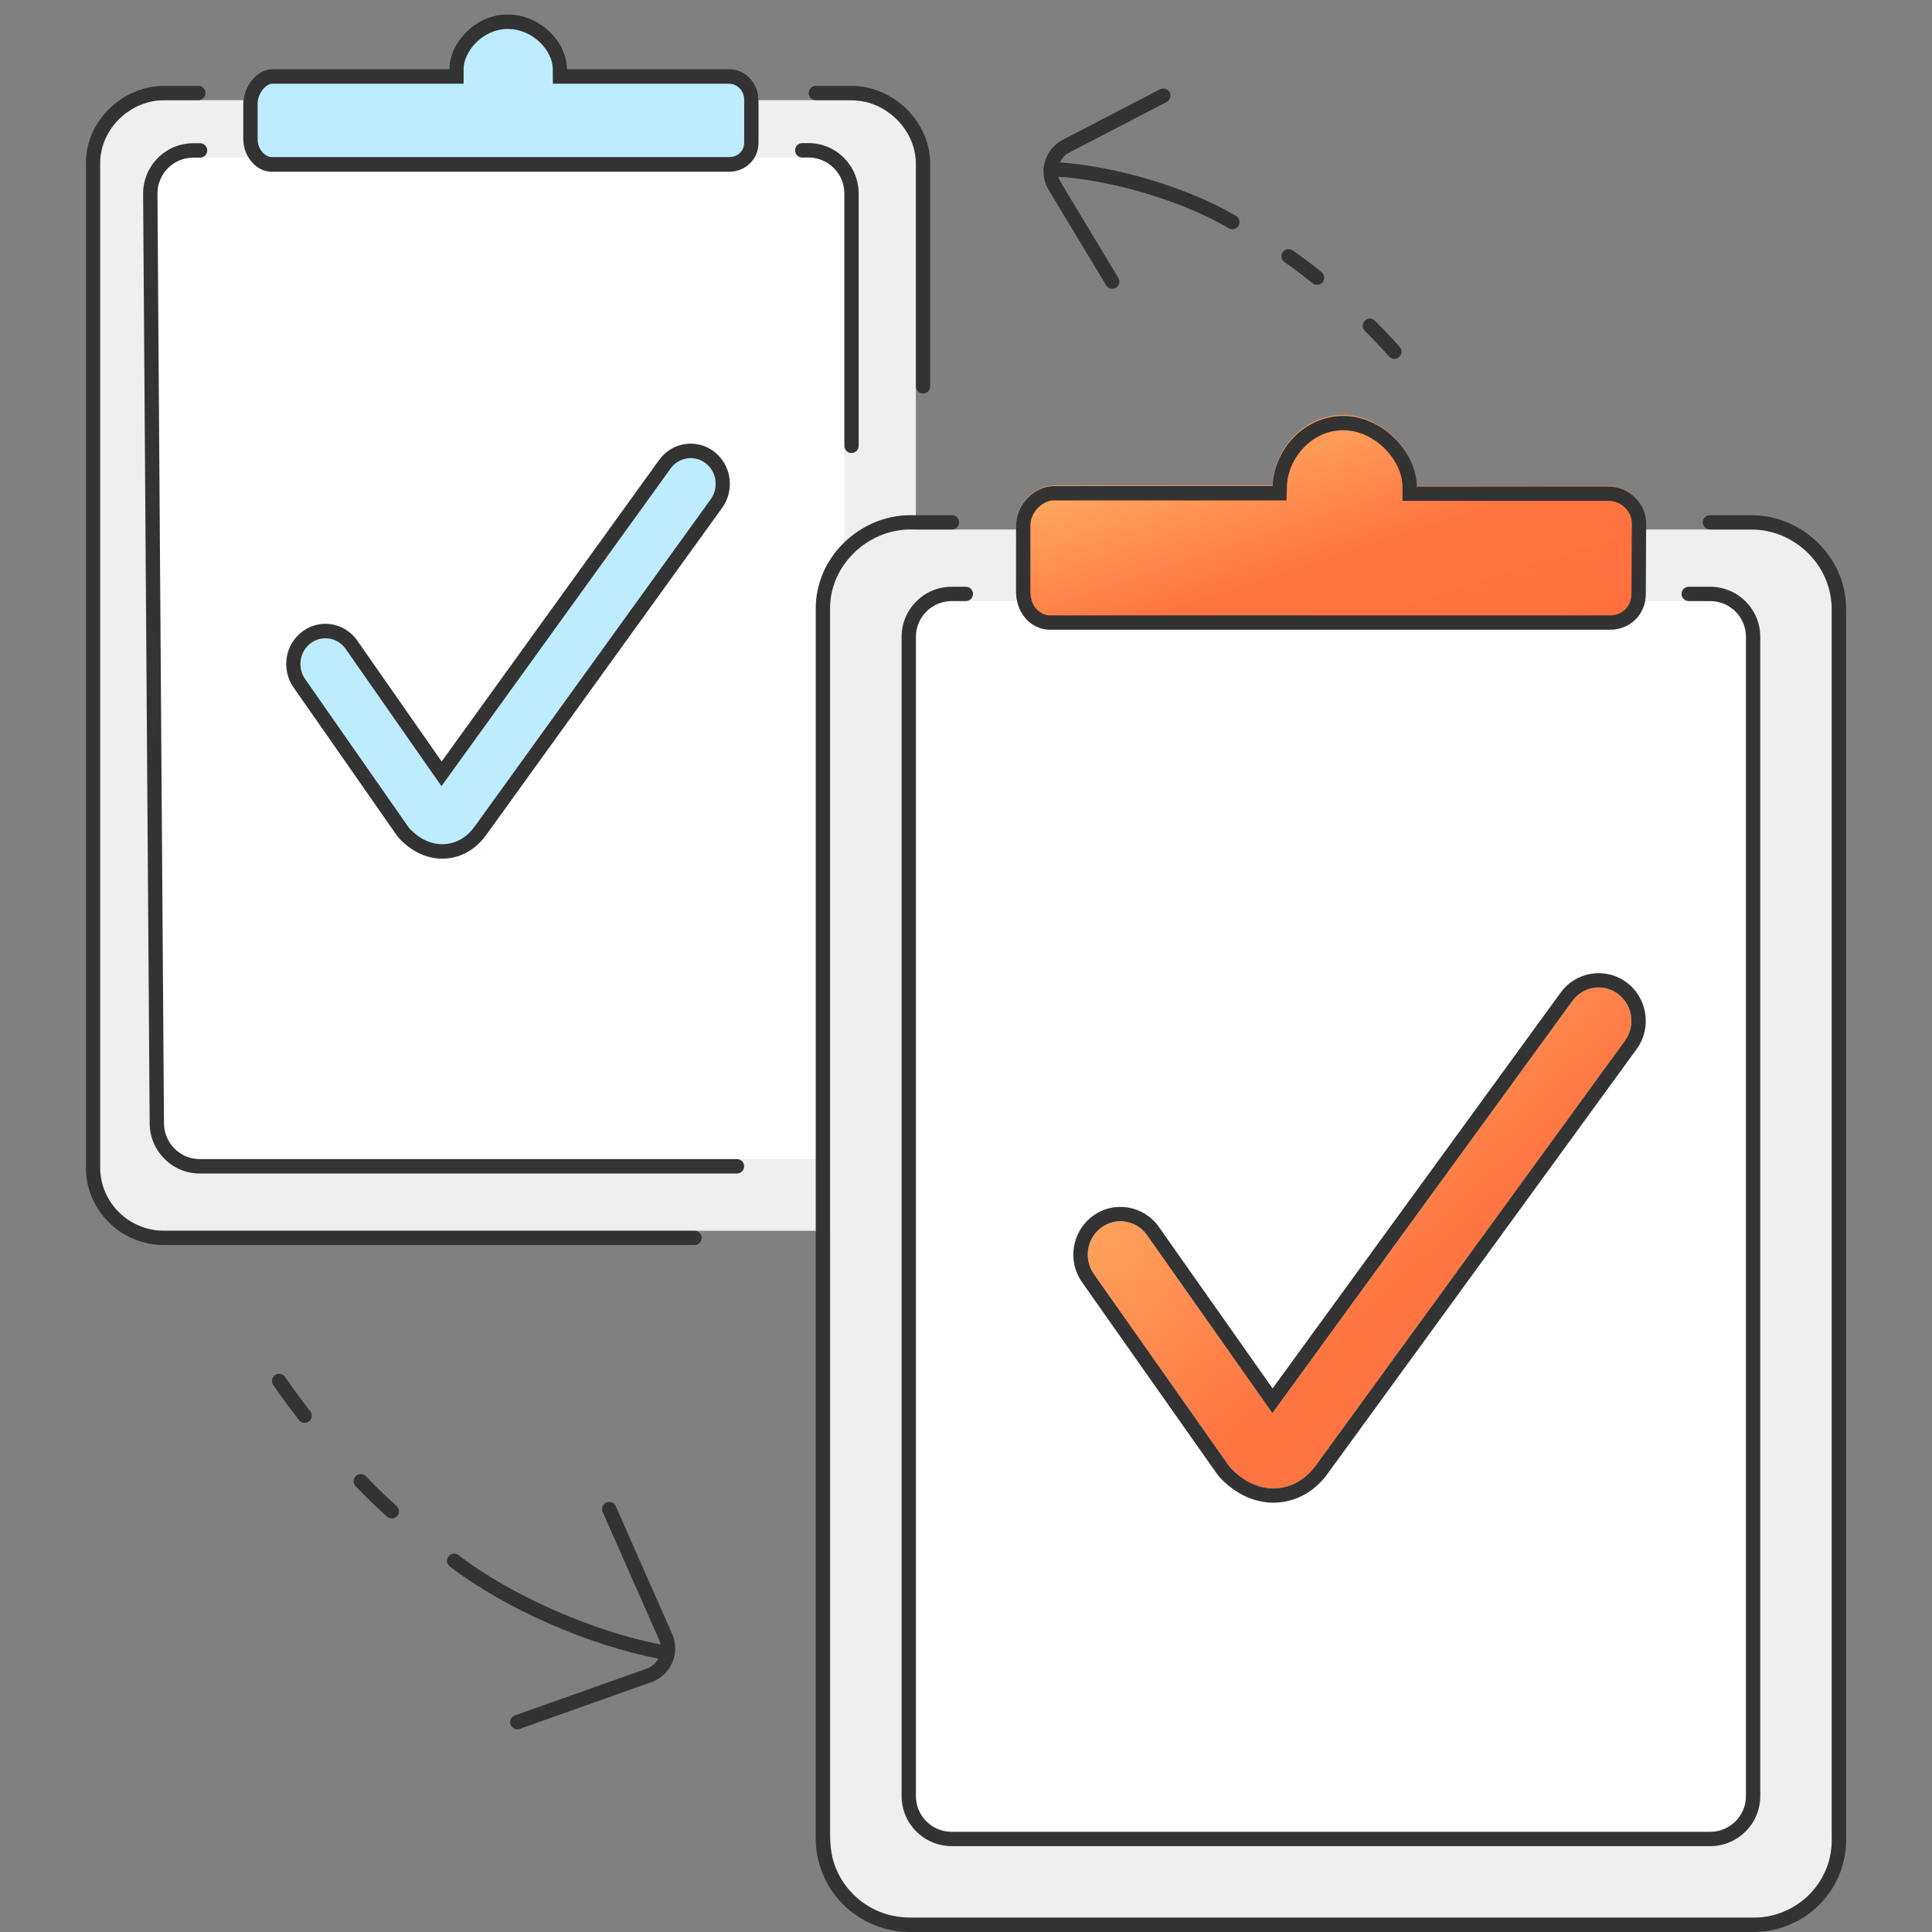 <svg width="135" height="135" viewBox="0 0 135 135" fill="none" xmlns="http://www.w3.org/2000/svg">
<rect x="0" y="0" width="135" height="135" fill="#808080" stroke="none"/>
<g clip-path="url(#clip0_125_1919)">
<path fill-rule="evenodd" clip-rule="evenodd" d="M6 11.945C5.996 11.297 6.121 10.654 6.367 10.055C6.612 9.455 6.974 8.91 7.432 8.45C7.889 7.99 8.433 7.626 9.032 7.377C9.631 7.128 10.274 7 10.922 7H59.075C62.539 7 64.012 8.831 63.997 11.491V80.999C64.019 81.641 63.914 82.28 63.686 82.881C63.458 83.481 63.113 84.03 62.671 84.496C62.228 84.961 61.697 85.334 61.109 85.592C60.52 85.851 59.886 85.989 59.244 86H10.922C10.274 86 9.631 85.872 9.032 85.623C8.433 85.374 7.889 85.01 7.432 84.55C6.974 84.091 6.612 83.545 6.367 82.945C6.121 82.346 5.996 81.703 6 81.055V11.945Z" fill="#EFEFEF"/>
<path fill-rule="evenodd" clip-rule="evenodd" d="M11.468 7C9.136 7 6.985 8.963 6.999 11.447L6.999 11.45L6.999 81.55L6.999 81.553C6.996 82.135 7.109 82.712 7.331 83.251C7.554 83.79 7.882 84.281 8.297 84.694C8.712 85.108 9.206 85.436 9.75 85.66C10.295 85.885 10.878 86 11.468 86H48.531C48.807 86 49.031 86.224 49.031 86.5C49.031 86.776 48.807 87 48.531 87H11.468C10.748 87 10.035 86.859 9.37 86.585C8.705 86.311 8.101 85.909 7.592 85.403C7.084 84.896 6.681 84.295 6.408 83.633C6.135 82.972 5.996 82.264 6 81.549V11.451C5.983 8.376 8.621 6 11.468 6C11.468 6 11.468 6 11.468 6H13.86C14.136 6 14.359 6.224 14.359 6.5C14.359 6.776 14.136 7 13.86 7H11.468ZM56.506 6.5C56.506 6.224 56.73 6 57.006 6H59.504C62.355 6 65.017 8.43 65 11.502V27C65 27.276 64.776 27.5 64.5 27.5C64.224 27.5 64.001 27.276 64.001 27V11.5L64.001 11.497C64.015 9.011 61.833 7 59.504 7H57.006C56.73 7 56.506 6.776 56.506 6.5Z" fill="#333333"/>
<path fill-rule="evenodd" clip-rule="evenodd" d="M11 13C11 11.895 11.895 11 13 11H57C58.105 11 59 11.895 59 13L59 79C59 80.105 58.105 81 57 81H13C11.895 81 11 80.105 11 79V13Z" fill="white"/>
<path fill-rule="evenodd" clip-rule="evenodd" d="M13.959 80.993C12.585 80.993 11.468 79.877 11.458 78.494L11.001 13.55C10.991 12.153 12.113 11.015 13.502 11.015H13.98C14.257 11.015 14.48 10.79 14.48 10.512C14.48 10.234 14.257 10.008 13.98 10.008H13.502C11.558 10.008 9.986 11.601 10 13.557L10.458 78.501C10.471 80.438 12.035 82 13.959 82H51.496C51.773 82 51.997 81.775 51.997 81.497C51.997 81.219 51.773 80.993 51.496 80.993H13.959ZM59.5 31.656C59.776 31.656 60 31.43 60 31.152V13.524C60 11.578 58.432 10 56.498 10H56.058C55.782 10 55.558 10.225 55.558 10.503C55.558 10.781 55.782 11.007 56.058 11.007H56.498C57.88 11.007 59 12.134 59 13.524V31.152C59 31.43 59.224 31.656 59.5 31.656Z" fill="#333333"/>
<path fill-rule="evenodd" clip-rule="evenodd" d="M49.303 32.367C50.077 32.96 50.238 34.086 49.663 34.883L33.167 57.751C32.692 58.419 31.934 58.972 30.949 58.987C30.01 59.002 29.238 58.52 28.691 57.966C28.62 57.895 28.555 57.817 28.498 57.734L21.321 47.449C20.758 46.642 20.937 45.519 21.72 44.939C22.503 44.359 23.593 44.543 24.156 45.35L30.847 54.938L46.86 32.738C47.435 31.941 48.529 31.775 49.303 32.367Z" fill="#BDECFF"/>
<path fill-rule="evenodd" clip-rule="evenodd" d="M49.898 31.557C51.11 32.485 51.358 34.241 50.462 35.483L33.971 58.345C33.97 58.346 33.969 58.347 33.969 58.348C33.359 59.204 32.335 59.977 30.965 59.999C29.666 60.02 28.652 59.353 27.991 58.684L28.691 57.966C29.238 58.52 30.01 59.002 30.949 58.987C31.934 58.971 32.692 58.419 33.167 57.751L49.663 34.883C50.238 34.086 50.077 32.959 49.303 32.367C48.529 31.775 47.435 31.941 46.86 32.738L46.06 32.138C46.961 30.89 48.681 30.625 49.898 31.557ZM24.156 45.349C23.593 44.543 22.503 44.359 21.72 44.939C20.937 45.518 20.758 46.642 21.321 47.449L28.497 57.733C28.555 57.816 28.62 57.894 28.691 57.966L27.991 58.684C27.881 58.572 27.779 58.45 27.689 58.32L20.512 48.035C19.636 46.779 19.91 45.027 21.137 44.12C22.369 43.207 24.084 43.5 24.965 44.762L30.86 53.211L46.06 32.138L46.86 32.738L30.847 54.937L24.156 45.349Z" fill="#333333"/>
<path fill-rule="evenodd" clip-rule="evenodd" d="M39.626 4.823C39.615 2.905 37.736 1 35.462 1C33.188 1 31.394 3.026 31.394 4.823H19.058C17.924 4.823 17 6.059 17 7.236V9.716C17 10.893 17.866 12 19 12H50.942C52.076 12 53 11.145 53 9.968V6.967C53 5.79 52.076 4.823 50.942 4.823H39.626Z" fill="#BDECFF"/>
<path fill-rule="evenodd" clip-rule="evenodd" d="M38.632 5.849L38.626 4.829C38.619 3.543 37.255 2.025 35.462 2.025C34.62 2.025 33.845 2.401 33.273 2.972C32.688 3.555 32.394 4.26 32.394 4.823V5.849H19.058C18.859 5.849 18.605 5.959 18.37 6.247C18.135 6.535 18 6.909 18 7.236V9.716C18 10.469 18.548 10.975 19 10.975H50.942C51.578 10.975 52 10.524 52 9.968V6.967C52 6.34 51.508 5.849 50.942 5.849H38.632ZM31.394 4.823C31.394 3.026 33.188 1 35.462 1C37.736 1 39.615 2.905 39.626 4.823H50.942C52.076 4.823 53 5.79 53 6.967V9.968C53 11.145 52.076 12 50.942 12H19C17.866 12 17 10.893 17 9.716V7.236C17 6.059 17.924 4.823 19.058 4.823H31.394Z" fill="#333333"/>
<path fill-rule="evenodd" clip-rule="evenodd" d="M58 42.604C57.981 39.312 60.615 37 63.403 37L122.573 37C125.856 37 127.996 39.814 127.996 42.666V128.288C128.109 131.517 125.924 133.945 122.658 134H64.025C60.298 134 58 132.292 58 127.929L58 42.604Z" fill="#EFEFEF"/>
<path fill-rule="evenodd" clip-rule="evenodd" d="M63.586 37C60.672 37 57.982 39.451 58 42.561L58 42.563L58 128.436L58 128.439C57.996 129.167 58.137 129.889 58.416 130.563C58.694 131.238 59.104 131.851 59.623 132.368C60.142 132.885 60.76 133.295 61.44 133.576C62.12 133.856 62.849 134 63.586 134H122.614C123.342 133.987 124.059 133.831 124.725 133.542C125.392 133.251 125.994 132.832 126.495 132.309C126.996 131.786 127.387 131.17 127.645 130.496C127.903 129.823 128.022 129.105 127.997 128.385C127.996 128.379 127.996 128.373 127.996 128.368V42.563L127.996 42.561C128.014 39.451 125.324 37 122.41 37H119.484C119.208 37 118.984 36.776 118.984 36.5C118.984 36.224 119.208 36 119.484 36H122.41C125.841 36 129.017 38.865 128.996 42.565C128.996 42.566 128.996 42.566 128.996 42.566L128.996 128.359C129.025 129.21 128.883 130.058 128.579 130.854C128.273 131.652 127.81 132.382 127.217 133.001C126.624 133.62 125.913 134.115 125.124 134.458C124.336 134.802 123.487 134.986 122.627 135L122.619 135H63.586C62.719 135 61.86 134.83 61.059 134.5C60.258 134.17 59.53 133.686 58.917 133.076C58.305 132.466 57.82 131.742 57.491 130.945C57.162 130.149 56.995 129.296 57 128.435V42.565C56.98 38.865 60.156 36 63.586 36C63.586 36 63.586 36 63.586 36H66.516C66.792 36 67.016 36.224 67.016 36.5C67.016 36.776 66.792 37 66.516 37H63.586Z" fill="#333333"/>
<path fill-rule="evenodd" clip-rule="evenodd" d="M64 44C64 42.895 64.895 42 66 42H120C121.105 42 122 42.895 122 44V126C122 127.105 121.105 128 120 128H66C64.895 128 64 127.105 64 126V44Z" fill="white"/>
<path fill-rule="evenodd" clip-rule="evenodd" d="M63 125.5C63 127.433 64.567 129 66.5 129H119.5C121.433 129 123 127.433 123 125.5V44.5C123 42.567 121.433 41 119.5 41H118C117.724 41 117.5 41.224 117.5 41.5C117.5 41.776 117.724 42 118 42H119.5C120.881 42 122 43.119 122 44.5V125.5C122 126.881 120.881 128 119.5 128H66.5C65.119 128 64 126.881 64 125.5V44.5C64 43.119 65.119 42 66.5 42H67.49C67.766 42 67.99 41.776 67.99 41.5C67.99 41.224 67.766 41 67.49 41H66.5C64.567 41 63 42.567 63 44.5V125.5Z" fill="#333333"/>
<path fill-rule="evenodd" clip-rule="evenodd" d="M113.07 69.46C114.083 70.229 114.294 71.69 113.541 72.725L91.947 102.394C91.325 103.26 90.332 103.978 89.043 103.998C87.813 104.018 86.802 103.392 86.086 102.673C85.994 102.58 85.909 102.479 85.833 102.372L76.438 89.028C75.701 87.981 75.935 86.523 76.96 85.771C77.985 85.019 79.413 85.258 80.15 86.304L88.908 98.744L109.872 69.942C110.625 68.907 112.056 68.692 113.07 69.46Z" fill="url(#paint0_linear_125_1919)"/>
<path fill-rule="evenodd" clip-rule="evenodd" d="M113.682 68.666C115.135 69.768 115.426 71.844 114.358 73.311L92.768 102.975C92.767 102.976 92.766 102.977 92.766 102.978C92.01 104.029 90.747 104.972 89.059 104.999C87.457 105.025 86.198 104.21 85.369 103.377C85.236 103.244 85.115 103.099 85.006 102.945L75.611 89.601C74.567 88.117 74.89 86.047 76.36 84.968C77.849 83.875 79.92 84.231 80.976 85.732L88.922 97.017L109.054 69.356C110.135 67.872 112.211 67.551 113.682 68.666ZM109.872 69.942C110.625 68.908 112.056 68.692 113.069 69.461C114.083 70.23 114.294 71.691 113.541 72.725L91.946 102.395C91.324 103.261 90.332 103.978 89.043 103.999C87.813 104.018 86.802 103.393 86.086 102.674C85.993 102.581 85.909 102.48 85.833 102.372L76.438 89.028C75.701 87.982 75.935 86.524 76.96 85.772C77.985 85.02 79.413 85.258 80.15 86.305L88.908 98.745L109.872 69.942Z" fill="#333333"/>
<path fill-rule="evenodd" clip-rule="evenodd" d="M98.983 33.957C98.97 31.555 96.61 29 93.835 29C91.06 29 88.989 31.447 88.913 33.924H73.652C72.268 33.924 71 35.217 71 36.691V41.333C71 42.807 72.007 44 73.391 44H112.475C113.859 44 114.973 42.962 114.973 41.489L115 36.554C115 35.081 113.764 33.957 112.38 33.957H98.983Z" fill="url(#paint1_linear_125_1919)"/>
<path fill-rule="evenodd" clip-rule="evenodd" d="M98.005 35L98 34.005C97.995 33.126 97.547 32.132 96.755 31.343C95.969 30.561 94.928 30.063 93.849 30.063C91.684 30.063 89.985 31.996 89.924 33.997L89.894 34.966H73.653C72.85 34.966 72 35.778 72 36.722V41.345C72 42.378 72.672 43 73.392 43H112.5C113.354 43 114 42.393 114 41.5V41.495L114.027 36.586C114.027 36.585 114.027 36.584 114.027 36.584C114.025 35.708 113.275 35 112.405 35H98.005ZM115.027 36.586L115 41.5C115 42.967 113.884 44 112.5 44H73.392C72.008 44 71 42.812 71 41.345V36.722C71 35.255 72.269 33.966 73.653 33.966H88.924C89 31.5 91.073 29.063 93.849 29.063C96.625 29.063 98.987 31.608 99 34H112.405C113.789 34 115.027 35.119 115.027 36.586Z" fill="#333333"/>
<path fill-rule="evenodd" clip-rule="evenodd" d="M19.919 96.216L19.919 96.216L19.919 96.216L19.92 96.216L19.921 96.218L19.926 96.226L19.948 96.259C19.968 96.288 19.998 96.331 20.037 96.388C20.116 96.501 20.233 96.668 20.384 96.88C20.687 97.304 21.129 97.907 21.682 98.621C21.851 98.84 21.811 99.154 21.592 99.323C21.374 99.492 21.06 99.452 20.891 99.233C20.329 98.507 19.88 97.894 19.571 97.462C19.416 97.246 19.297 97.075 19.215 96.957C19.174 96.899 19.143 96.853 19.122 96.822L19.098 96.787L19.092 96.778L19.09 96.775L19.09 96.775L19.09 96.775L19.09 96.774L19.505 96.495L19.09 96.774C18.936 96.545 18.996 96.235 19.225 96.08C19.454 95.926 19.765 95.987 19.919 96.216ZM24.864 103.144C25.063 102.952 25.38 102.959 25.571 103.158C26.251 103.867 26.969 104.568 27.71 105.229C27.916 105.413 27.934 105.729 27.75 105.935C27.566 106.141 27.25 106.159 27.044 105.975C26.281 105.294 25.545 104.574 24.85 103.851C24.658 103.652 24.665 103.335 24.864 103.144ZM31.34 108.755C31.508 108.537 31.822 108.496 32.041 108.665C35.776 111.544 41.532 114.016 46.157 114.91C46.136 114.799 46.102 114.688 46.054 114.579L42.11 105.648C41.999 105.396 42.113 105.101 42.366 104.989C42.618 104.878 42.914 104.992 43.025 105.245L46.968 114.175C47.556 115.506 46.888 117.055 45.518 117.541L36.316 120.807C36.055 120.9 35.77 120.763 35.677 120.503C35.585 120.243 35.721 119.957 35.981 119.865L45.183 116.599C45.549 116.469 45.831 116.213 46.001 115.899C41.227 114.982 35.306 112.445 31.43 109.457C31.212 109.288 31.171 108.974 31.34 108.755Z" fill="#333333"/>
<path fill-rule="evenodd" clip-rule="evenodd" d="M97.763 24.952C97.555 25.134 97.239 25.112 97.058 24.904L97.058 24.904L97.058 24.904L97.057 24.904L97.056 24.902L97.051 24.896L97.03 24.872C97.01 24.851 96.982 24.818 96.944 24.776C96.868 24.691 96.755 24.566 96.609 24.408C96.317 24.092 95.894 23.643 95.368 23.114C95.173 22.918 95.174 22.601 95.37 22.407C95.565 22.212 95.882 22.213 96.077 22.409C96.613 22.948 97.045 23.406 97.344 23.73C97.493 23.892 97.61 24.02 97.689 24.108C97.728 24.153 97.759 24.187 97.779 24.21L97.803 24.237L97.809 24.244L97.811 24.246L97.811 24.246L97.811 24.247L97.811 24.247L97.434 24.575L97.811 24.247C97.993 24.455 97.971 24.771 97.763 24.952ZM92.42 19.72C92.246 19.934 91.931 19.967 91.717 19.793C91.087 19.281 90.428 18.78 89.754 18.315C89.527 18.158 89.47 17.846 89.627 17.619C89.784 17.392 90.096 17.335 90.323 17.492C91.021 17.975 91.701 18.492 92.347 19.016C92.561 19.19 92.594 19.505 92.42 19.72ZM86.545 15.774C86.405 16.011 86.098 16.09 85.86 15.95C82.584 14.019 77.77 12.62 73.963 12.344C73.998 12.486 74.055 12.626 74.135 12.758L78.146 19.419C78.288 19.655 78.212 19.963 77.975 20.105C77.739 20.247 77.432 20.171 77.289 19.934L73.278 13.274C73.019 12.844 72.905 12.37 72.92 11.906C72.913 11.868 72.91 11.829 72.912 11.79C72.914 11.734 72.925 11.681 72.944 11.633C73.054 10.863 73.52 10.154 74.267 9.766L81.058 6.24C81.303 6.113 81.605 6.208 81.732 6.453C81.859 6.698 81.764 7 81.519 7.127L74.728 10.653C74.422 10.812 74.195 11.06 74.061 11.348C78.01 11.639 82.959 13.079 86.368 15.089C86.606 15.229 86.685 15.536 86.545 15.774Z" fill="#333333"/>
</g>
<defs>
<linearGradient id="paint0_linear_125_1919" x1="76.008" y1="67.633" x2="110.782" y2="106.846" gradientUnits="userSpaceOnUse">
<stop stop-color="#FFC671"/>
<stop offset="0.594" stop-color="#FF7541"/>
<stop offset="1" stop-color="#FF6F3D"/>
</linearGradient>
<linearGradient id="paint1_linear_125_1919" x1="71" y1="28.414" x2="79.893" y2="55.518" gradientUnits="userSpaceOnUse">
<stop stop-color="#FFC671"/>
<stop offset="0.594" stop-color="#FF7541"/>
<stop offset="1" stop-color="#FF6F3D"/>
</linearGradient>
<clipPath id="clip0_125_1919">
<rect width="135" height="135" fill="white"/>
</clipPath>
</defs>
</svg>
